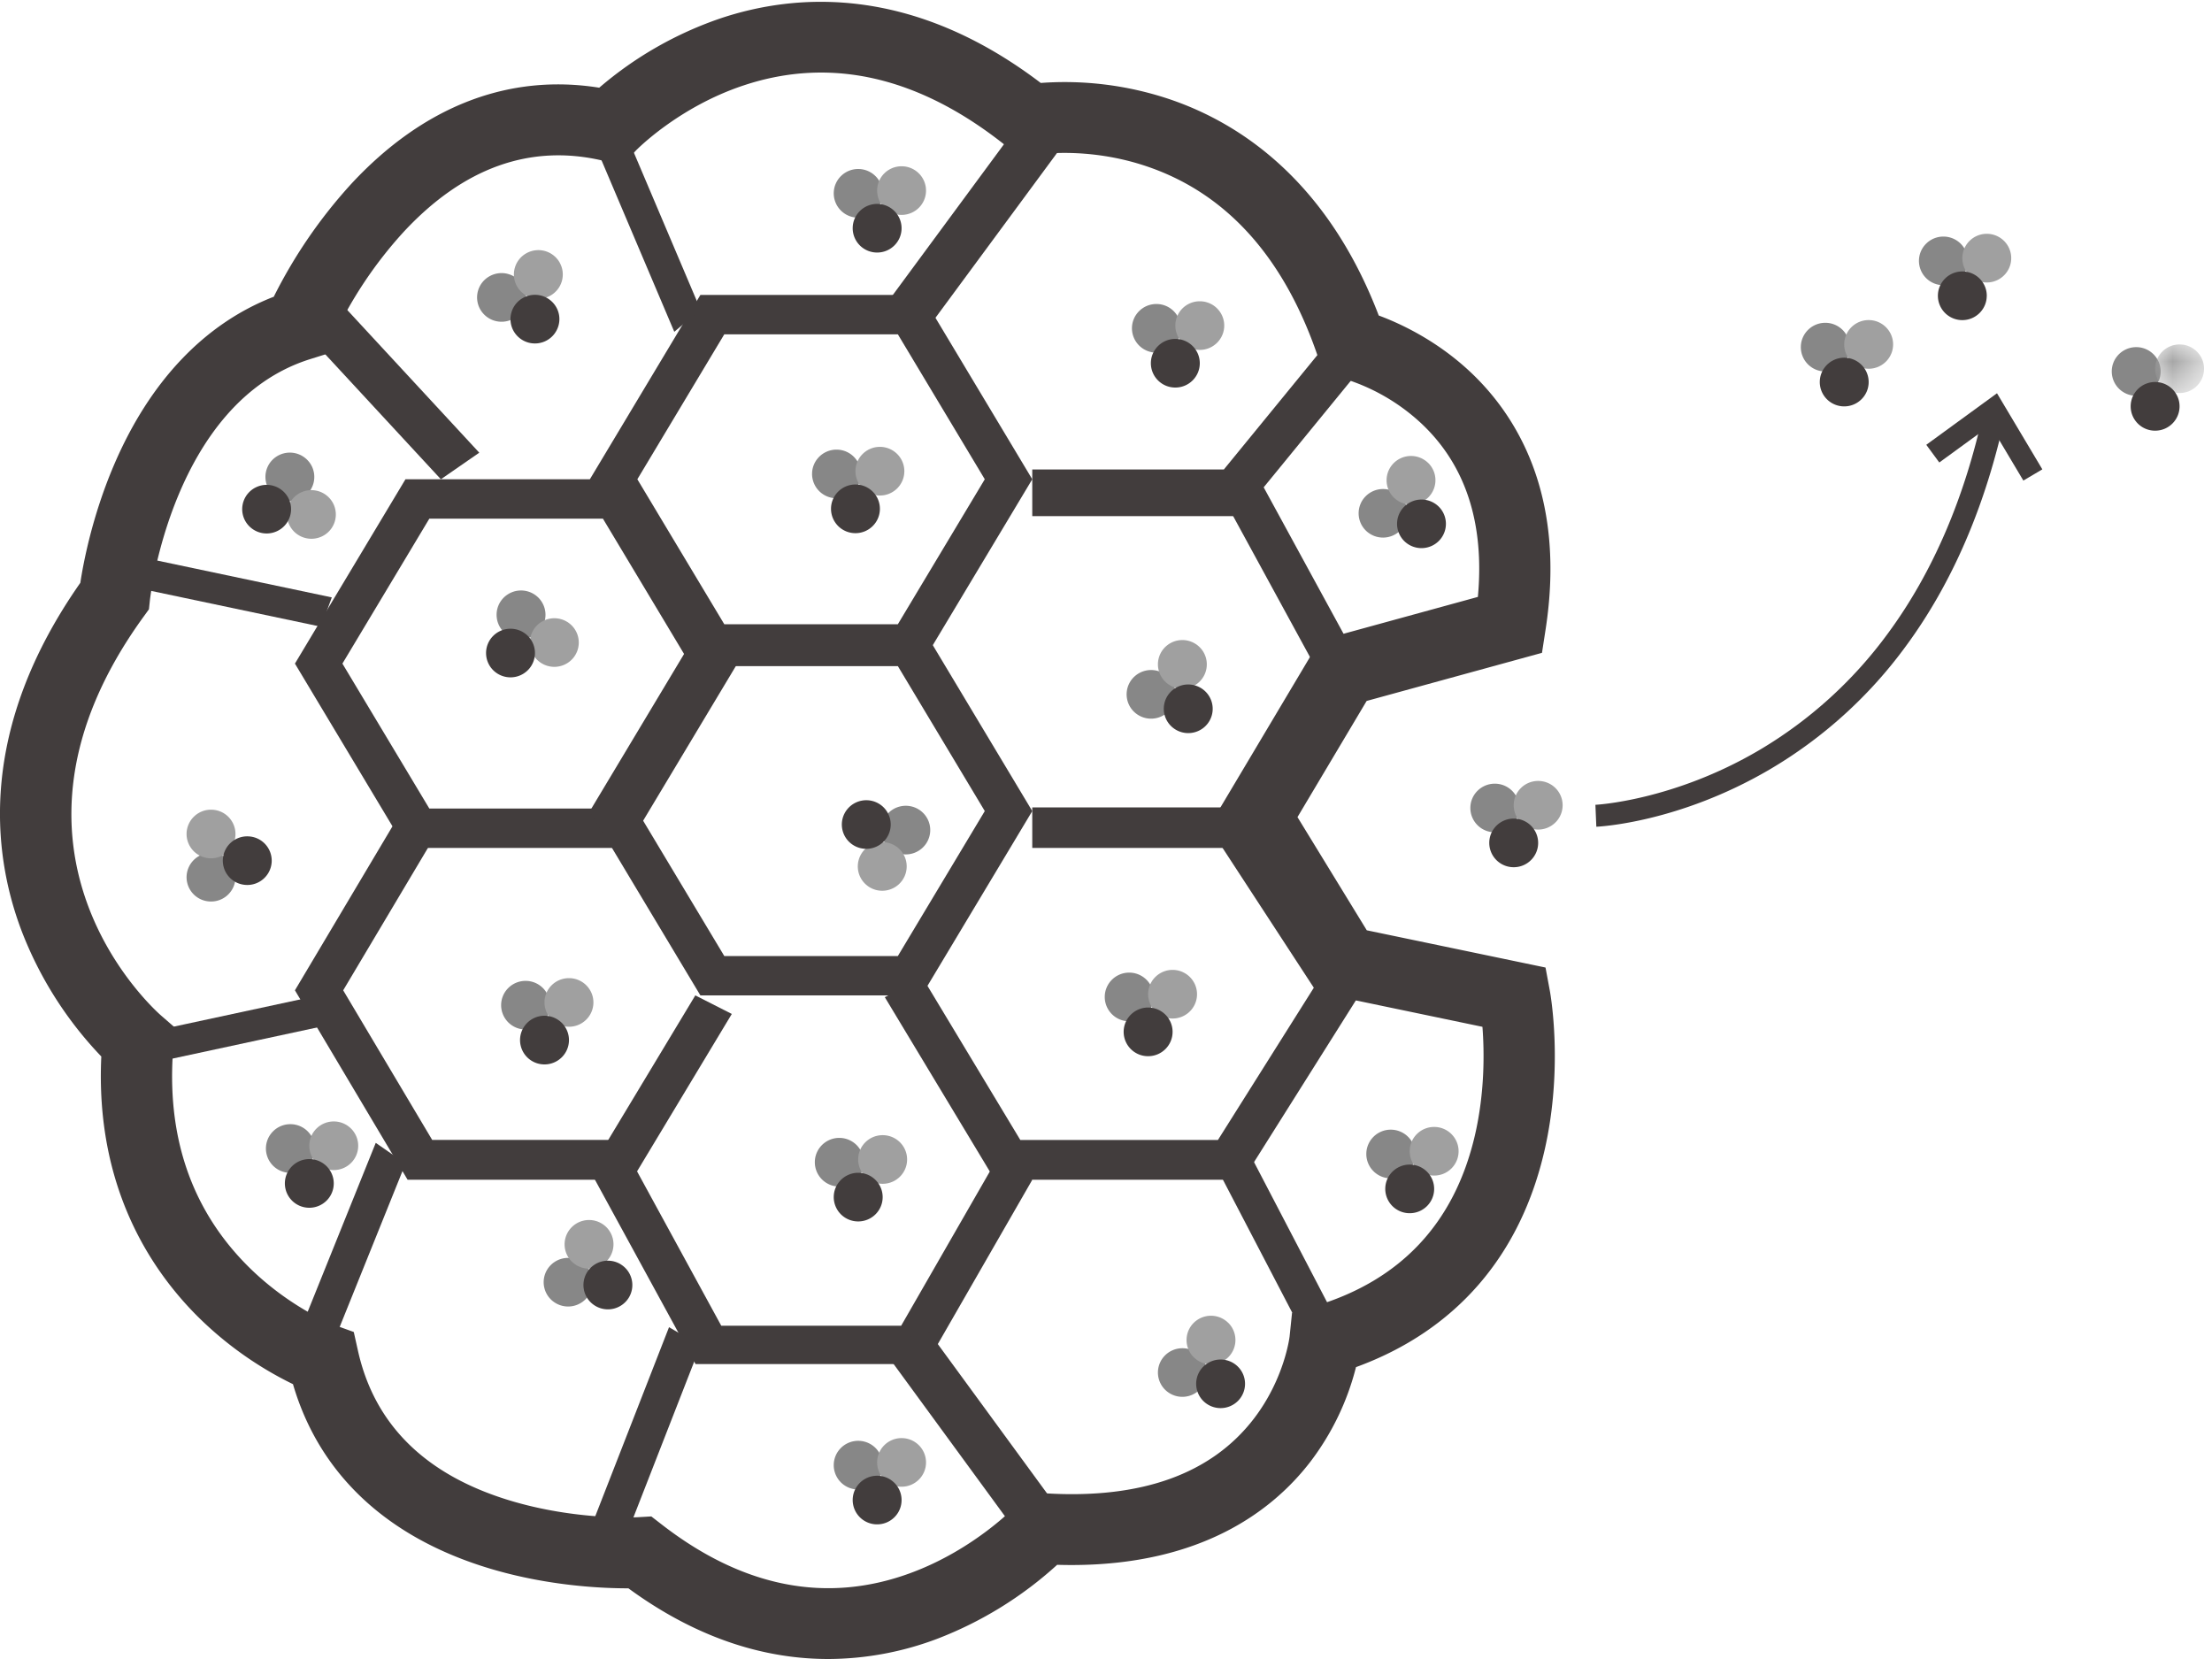 <svg xmlns="http://www.w3.org/2000/svg" xmlns:xlink="http://www.w3.org/1999/xlink" width="60" height="45" viewBox="0 0 60 45">
    <defs>
        <path id="a" d="M1.356.044v1.319H.03V.044h1.326z"/>
    </defs>
    <g fill="none" fill-rule="evenodd">
        <path fill="#423D3D" d="M19.646 16.932h4.708L26.712 13l-2.358-3.932h-4.708L17.288 13l2.358 3.932zM25.002 18h-6.004L16 13l2.998-5h6.004L28 13l-2.998 5z"/>
        <path fill="#423D3D" d="M11.646 21.932h4.708L18.712 18l-2.358-3.932h-4.708L9.288 18l2.358 3.932zM17.002 23h-6.004L8 18l2.998-5h6.004L20 18l-2.998 5z"/>
        <path fill="#423D3D" d="M19.646 25.932h4.708L26.712 22l-2.358-3.932h-4.708L17.288 22l2.358 3.932zM25.002 27h-6.004L16 22l2.998-5h6.004L28 22l-2.998 5zM11.959 13L8 8.721 9.041 8 13 12.279zM18.29 9L16 3.603 16.71 3 19 8.397zM25.094 9L24 8.296 27.905 3 29 3.704zM33.638 14H28v-1.266h5.197L36.25 9l.75.888z"/>
        <path fill="#423D3D" d="M33.978 23H28v-1.099h5.37l2.353-3.73-2.533-4.646.968-.525L37 18.212z"/>
        <path fill="#423D3D" d="M33.714 32h-6.731L24 27.048l1.028-.522 2.648 4.396h5.36l2.601-4.13-2.766-4.238L33.88 22 37 26.782z"/>
        <path fill="#423D3D" d="M25.126 37h-6.26L16 31.748 18.86 27l.99.503-2.57 4.27 2.284 4.187h4.88l2.554-4.443 1.002.486z"/>
        <path fill="#423D3D" d="M17 32h-5.944L8 26.862 10.892 22l.995.53-2.578 4.332 2.414 4.058H17zM8.709 17L3 15.796 3.291 15 9 16.204z"/>
        <path fill="#423D3D" d="M3.351 29L3 28.216 8.649 27l.351.784zM8.808 37L8 36.44 10.192 31l.808.56zM16.853 42L16 41.502 18.147 36l.853.498zM27.897 42L24 36.672 25.103 36 29 41.328zM35.257 36L33 31.67l.743-.67L36 35.33z"/>
        <path fill="#423D3D" d="M17.667 41.133l.288.223c2.202 1.705 4.468 2.148 6.735 1.315 1.759-.645 2.886-1.843 2.897-1.856l.312-.335.46.026c2.593.159 4.494-.521 5.648-2.02.836-1.087.972-2.223.973-2.234l.066-.639.618-.184c2.323-.695 3.782-2.247 4.338-4.614.277-1.183.26-2.298.209-2.963l-4.353-.908-2.919-4.766 2.865-4.812 4.283-1.175c.183-1.982-.323-3.555-1.51-4.683a5.417 5.417 0 0 0-2.157-1.248l-.518-.123-.167-.5c-.924-2.69-2.496-4.419-4.672-5.139-1.587-.526-2.93-.304-2.944-.302l-.438.08-.345-.28c-2.367-1.91-4.78-2.474-7.169-1.678-1.772.59-2.9 1.747-2.911 1.758l-.382.403-.542-.126c-1.955-.453-3.764.197-5.378 1.932a11.302 11.302 0 0 0-1.932 2.909l-.174.411-.428.134c-3.74 1.167-4.347 6.48-4.353 6.534l-.027.254-.15.207c-4.567 6.306.278 10.637.486 10.818l.369.321-.04.487c-.209 2.425.472 4.439 2.022 5.987 1.143 1.14 2.358 1.599 2.37 1.603l.499.18.115.515c.447 1.998 1.83 3.362 4.113 4.054 1.802.547 3.463.457 3.48.455l.363-.021zM22.466 45c-1.599 0-3.454-.478-5.42-1.917-.676.001-2.178-.057-3.787-.545-2.775-.842-4.602-2.563-5.312-4.993a9.7 9.7 0 0 1-2.59-1.841c-1.298-1.297-2.774-3.555-2.609-7.047a10.232 10.232 0 0 1-2.167-3.42c-.804-2.13-1.167-5.484 1.598-9.428.08-.53.318-1.796.903-3.173.97-2.283 2.465-3.86 4.344-4.587a13.451 13.451 0 0 1 2.108-3.068c1.953-2.102 4.266-2.994 6.72-2.602A9.998 9.998 0 0 1 19.552.495c2.04-.68 5.177-.907 8.678 1.755a8.937 8.937 0 0 1 3.443.424c1.838.608 4.288 2.125 5.725 5.884.577.214 1.54.66 2.439 1.489 1.269 1.171 2.661 3.345 2.084 7.047l-.095.614-4.756 1.305-1.876 3.151 1.88 3.07 4.848 1.01.118.635c.015.083.37 2.057-.14 4.304-.656 2.885-2.42 4.915-5.119 5.9a7.108 7.108 0 0 1-1.24 2.57c-1.004 1.305-2.93 2.798-6.48 2.798-.127 0-.256-.002-.386-.006a10.31 10.31 0 0 1-3.235 2 8.418 8.418 0 0 1-2.975.555z"/>
        <path fill="#878787" d="M14.187 7.753c.175.32.056.72-.266.894a.665.665 0 0 1-.9-.265.657.657 0 0 1 .267-.894.665.665 0 0 1 .9.265"/>
        <path fill="#A0A0A0" d="M15.185 7.13c.175.32.056.72-.266.894a.665.665 0 0 1-.899-.265.657.657 0 0 1 .266-.894.665.665 0 0 1 .9.265"/>
        <path fill="#423D3D" d="M15.093 8.341c.175.32.055.72-.266.895a.665.665 0 0 1-.9-.265.657.657 0 0 1 .267-.894.665.665 0 0 1 .899.264"/>
        <path fill="#878787" d="M14.613 17.13a.666.666 0 0 1-.938.023.657.657 0 0 1-.022-.932.666.666 0 0 1 .937-.023.657.657 0 0 1 .023.933"/>
        <path fill="#A0A0A0" d="M15.516 17.884a.666.666 0 0 1-.937.022.657.657 0 0 1-.023-.932.666.666 0 0 1 .938-.022.657.657 0 0 1 .022.932"/>
        <path fill="#423D3D" d="M14.328 18.168a.666.666 0 0 1-.938.023.657.657 0 0 1-.023-.932.666.666 0 0 1 .938-.023.657.657 0 0 1 .023.932"/>
        <path fill="#878787" d="M24.175 23.047a.657.657 0 0 1-.14-.922.666.666 0 0 1 .928-.14.657.657 0 0 1 .14.922.666.666 0 0 1-.928.14"/>
        <path fill="#A0A0A0" d="M23.537 24.032a.657.657 0 0 1-.14-.922.666.666 0 0 1 .927-.14.657.657 0 0 1 .14.923.666.666 0 0 1-.927.14"/>
        <path fill="#423D3D" d="M23.104 22.896a.657.657 0 0 1-.14-.922.666.666 0 0 1 .927-.14.657.657 0 0 1 .14.922.666.666 0 0 1-.927.14"/>
        <path fill="#878787" d="M23.353 12.855c0 .365-.297.66-.663.66a.661.661 0 0 1-.663-.66c0-.364.297-.659.663-.659.366 0 .663.295.663.66"/>
        <path fill="#A0A0A0" d="M24.53 12.781c0 .364-.297.66-.663.66a.661.661 0 0 1-.663-.66c0-.364.297-.66.663-.66.366 0 .663.296.663.66"/>
        <path fill="#423D3D" d="M23.867 13.802c0 .364-.297.66-.663.66a.661.661 0 0 1-.663-.66c0-.364.296-.66.663-.66.366 0 .663.296.663.66"/>
        <path fill="#878787" d="M23.942 5.244c0 .364-.297.66-.664.66a.661.661 0 0 1-.663-.66c0-.364.297-.66.663-.66.367 0 .664.296.664.66"/>
        <path fill="#A0A0A0" d="M25.118 5.17c0 .364-.297.659-.663.659a.661.661 0 0 1-.663-.66c0-.364.297-.659.663-.659.366 0 .663.295.663.66"/>
        <path fill="#423D3D" d="M24.455 6.19c0 .365-.297.66-.663.66a.661.661 0 0 1-.663-.66c0-.363.297-.659.663-.659.366 0 .663.296.663.66"/>
        <path fill="#878787" d="M32.03 8.906c0 .364-.297.659-.663.659a.661.661 0 0 1-.663-.66c0-.364.297-.659.663-.659.366 0 .663.295.663.66"/>
        <path fill="#A0A0A0" d="M33.207 8.831c0 .364-.297.66-.663.66a.661.661 0 0 1-.663-.66c0-.364.296-.659.663-.659.366 0 .663.295.663.66"/>
        <path fill="#423D3D" d="M32.544 9.852c0 .364-.297.66-.663.66a.661.661 0 0 1-.664-.66c0-.364.297-.659.664-.659.366 0 .663.295.663.66"/>
        <path fill="#878787" d="M37.973 13.447a.657.657 0 0 1 .02.932.666.666 0 0 1-.937.02.657.657 0 0 1-.02-.931.666.666 0 0 1 .937-.021"/>
        <path fill="#A0A0A0" d="M38.732 12.55a.657.657 0 0 1 .02.932.666.666 0 0 1-.937.021.657.657 0 0 1-.02-.932.666.666 0 0 1 .937-.02"/>
        <path fill="#423D3D" d="M39.016 13.733a.657.657 0 0 1 .02.932.666.666 0 0 1-.937.02.657.657 0 0 1-.02-.932.666.666 0 0 1 .937-.02"/>
        <path fill="#878787" d="M31.729 18.407a.657.657 0 0 1-.077.93.666.666 0 0 1-.935-.076.657.657 0 0 1 .077-.93.666.666 0 0 1 .935.076"/>
        <path fill="#A0A0A0" d="M32.577 17.594a.657.657 0 0 1-.076.929.666.666 0 0 1-.935-.076.657.657 0 0 1 .077-.93.666.666 0 0 1 .934.077"/>
        <path fill="#423D3D" d="M32.736 18.799a.657.657 0 0 1-.076.93.666.666 0 0 1-.935-.077.657.657 0 0 1 .077-.93.666.666 0 0 1 .934.077"/>
        <path fill="#878787" d="M31.292 27.042c0 .364-.297.66-.663.66a.661.661 0 0 1-.663-.66c0-.364.297-.66.663-.66.366 0 .663.296.663.66"/>
        <path fill="#A0A0A0" d="M32.469 26.968c0 .364-.297.659-.663.659a.661.661 0 0 1-.663-.66c0-.363.297-.659.663-.659.366 0 .663.296.663.66"/>
        <path fill="#423D3D" d="M31.806 27.989c0 .364-.297.66-.663.66a.661.661 0 0 1-.664-.66c0-.364.297-.66.664-.66.366 0 .663.296.663.66"/>
        <path fill="#878787" d="M41.209 21.917c0 .364-.297.659-.663.659a.661.661 0 0 1-.663-.66c0-.364.297-.659.663-.659.366 0 .663.295.663.66"/>
        <path fill="#A0A0A0" d="M42.386 21.842c0 .364-.297.66-.664.66a.661.661 0 0 1-.663-.66c0-.364.297-.659.663-.659.367 0 .664.295.664.66"/>
        <path fill="#423D3D" d="M41.722 22.863c0 .365-.297.66-.663.66a.661.661 0 0 1-.663-.66c0-.364.297-.659.663-.659.366 0 .663.295.663.66"/>
        <path fill="#878787" d="M50.174 9.416c0 .364-.297.66-.663.66a.661.661 0 0 1-.664-.66c0-.364.297-.66.664-.66.366 0 .663.296.663.66"/>
        <path fill="#A0A0A0" d="M51.35 9.342c0 .364-.297.66-.663.66a.661.661 0 0 1-.663-.66c0-.364.297-.66.663-.66.366 0 .663.296.663.66"/>
        <path fill="#423D3D" d="M50.687 10.363c0 .364-.297.66-.663.66a.661.661 0 0 1-.663-.66c0-.364.297-.66.663-.66.366 0 .663.296.663.66"/>
        <path fill="#878787" d="M53.377 7.076c0 .365-.297.66-.663.66a.661.661 0 0 1-.663-.66c0-.364.297-.659.663-.659.366 0 .663.295.663.66"/>
        <path fill="#A0A0A0" d="M54.554 7.002c0 .364-.297.66-.663.66a.661.661 0 0 1-.663-.66c0-.364.297-.66.663-.66.366 0 .663.296.663.66"/>
        <path fill="#423D3D" d="M53.89 8.023c0 .364-.296.66-.662.66a.661.661 0 0 1-.663-.66c0-.364.296-.66.663-.66.366 0 .663.296.663.66"/>
        <path fill="#878787" d="M58.607 10.075c0 .365-.297.66-.663.66a.661.661 0 0 1-.663-.66c0-.364.297-.659.663-.659.366 0 .663.295.663.66"/>
        <g transform="translate(58.428 9.298)">
            <mask id="b" fill="#fff">
                <use xlink:href="#a"/>
            </mask>
            <path fill="#A0A0A0" d="M1.356.704c0 .364-.297.659-.663.659A.661.661 0 0 1 .03.703C.03.34.327.045.693.045c.366 0 .663.295.663.66" mask="url(#b)"/>
        </g>
        <path fill="#423D3D" d="M59.12 11.022c0 .364-.296.66-.663.66a.661.661 0 0 1-.663-.66c0-.364.297-.66.663-.66.367 0 .663.296.663.66"/>
        <path fill="#878787" d="M38.388 31.302c0 .364-.297.66-.664.66a.661.661 0 0 1-.663-.66c0-.364.297-.66.663-.66.367 0 .664.296.664.66"/>
        <path fill="#A0A0A0" d="M39.564 31.227c0 .365-.297.66-.663.66a.661.661 0 0 1-.663-.66c0-.364.297-.659.663-.659.366 0 .663.295.663.66"/>
        <path fill="#423D3D" d="M38.901 32.249c0 .364-.297.659-.663.659a.661.661 0 0 1-.663-.66c0-.364.297-.659.663-.659.366 0 .663.295.663.66"/>
        <path fill="#878787" d="M32.539 36.762c.26.257.26.675.002.933a.666.666 0 0 1-.937.002.657.657 0 0 1-.003-.932.666.666 0 0 1 .938-.003"/>
        <path fill="#A0A0A0" d="M33.315 35.88c.26.257.261.675.003.933a.666.666 0 0 1-.938.002.657.657 0 0 1-.002-.932.666.666 0 0 1 .937-.002"/>
        <path fill="#423D3D" d="M33.576 37.068c.26.257.26.674.003.932a.666.666 0 0 1-.938.003.657.657 0 0 1-.003-.932.666.666 0 0 1 .938-.003"/>
        <path fill="#878787" d="M23.942 39.742c0 .364-.297.66-.664.66a.661.661 0 0 1-.663-.66c0-.364.297-.66.663-.66.367 0 .664.296.664.66"/>
        <path fill="#A0A0A0" d="M25.118 39.668c0 .364-.297.659-.663.659a.661.661 0 0 1-.663-.66c0-.364.297-.659.663-.659.366 0 .663.295.663.66"/>
        <path fill="#423D3D" d="M24.455 40.689c0 .364-.297.659-.663.659a.661.661 0 0 1-.663-.66c0-.364.297-.659.663-.659.366 0 .663.295.663.66"/>
        <path fill="#878787" d="M23.428 31.525c0 .364-.297.66-.663.66a.661.661 0 0 1-.663-.66c0-.364.297-.66.663-.66.366 0 .663.296.663.66"/>
        <path fill="#A0A0A0" d="M24.605 31.45c0 .365-.297.66-.663.66a.661.661 0 0 1-.664-.66c0-.364.297-.659.664-.659.366 0 .663.295.663.66"/>
        <path fill="#423D3D" d="M23.942 32.472c0 .364-.297.659-.664.659a.661.661 0 0 1-.663-.66c0-.363.297-.659.663-.659.367 0 .664.296.664.66"/>
        <path fill="#878787" d="M15.765 34.223c.31.195.401.603.205.91a.665.665 0 0 1-.915.203.657.657 0 0 1-.205-.91.665.665 0 0 1 .915-.203"/>
        <path fill="#A0A0A0" d="M16.333 33.195c.31.196.4.603.204.91a.665.665 0 0 1-.915.204.657.657 0 0 1-.204-.91.665.665 0 0 1 .915-.204"/>
        <path fill="#423D3D" d="M16.845 34.3c.309.195.4.602.204.91a.665.665 0 0 1-.915.203.657.657 0 0 1-.205-.91.665.665 0 0 1 .916-.204"/>
        <path fill="#878787" d="M14.92 27.265c0 .364-.298.66-.664.66a.661.661 0 0 1-.663-.66c0-.364.297-.659.663-.659.366 0 .663.295.663.66"/>
        <path fill="#A0A0A0" d="M16.096 27.19c0 .365-.297.66-.663.66a.661.661 0 0 1-.664-.66c0-.363.297-.658.664-.658.366 0 .663.295.663.659"/>
        <path fill="#423D3D" d="M15.433 28.212c0 .364-.297.66-.664.66a.661.661 0 0 1-.663-.66c0-.364.297-.66.663-.66.367 0 .664.296.664.66"/>
        <path fill="#878787" d="M8.54 31.153c0 .364-.297.66-.664.66a.661.661 0 0 1-.663-.66c0-.364.297-.66.663-.66.367 0 .663.296.663.66"/>
        <path fill="#A0A0A0" d="M9.716 31.079c0 .364-.297.659-.663.659a.661.661 0 0 1-.663-.66c0-.364.297-.659.663-.659.366 0 .663.295.663.66"/>
        <path fill="#423D3D" d="M9.053 32.1c0 .364-.297.66-.663.66a.661.661 0 0 1-.663-.66c0-.364.297-.66.663-.66.366 0 .663.296.663.66"/>
        <path fill="#878787" d="M5.766 23.136a.66.66 0 0 1 .62.7.662.662 0 0 1-.705.616.66.66 0 0 1-.619-.7.662.662 0 0 1 .704-.616"/>
        <path fill="#A0A0A0" d="M5.766 21.964a.66.66 0 0 1 .62.7.662.662 0 0 1-.704.616.66.66 0 0 1-.62-.7.662.662 0 0 1 .704-.616"/>
        <path fill="#423D3D" d="M6.75 22.687a.66.66 0 0 1 .619.7.662.662 0 0 1-.705.616.66.66 0 0 1-.619-.7.662.662 0 0 1 .704-.616"/>
        <path fill="#878787" d="M8.154 13.529a.665.665 0 0 1-.887-.303.658.658 0 0 1 .304-.882.665.665 0 0 1 .887.303.658.658 0 0 1-.304.882"/>
        <path fill="#A0A0A0" d="M8.738 14.547a.665.665 0 0 1-.887-.303.658.658 0 0 1 .304-.882.665.665 0 0 1 .887.303.658.658 0 0 1-.304.882"/>
        <path fill="#423D3D" d="M7.524 14.403a.665.665 0 0 1-.887-.302.658.658 0 0 1 .304-.882.665.665 0 0 1 .887.302.658.658 0 0 1-.304.882M43.3 22.425l-.025-.595c.02 0 2.11-.11 4.439-1.48a11.69 11.69 0 0 0 3.506-3.184c1.208-1.644 2.079-3.674 2.588-6.035l.585.125c-.528 2.45-1.437 4.563-2.702 6.278a12.276 12.276 0 0 1-3.7 3.344c-2.454 1.434-4.6 1.543-4.69 1.547"/>
        <path fill="#423D3D" d="M54.883 13.035l-.894-1.5-1.386 1.01-.353-.48 1.918-1.398 1.23 2.064z"/>
    </g>
</svg>
